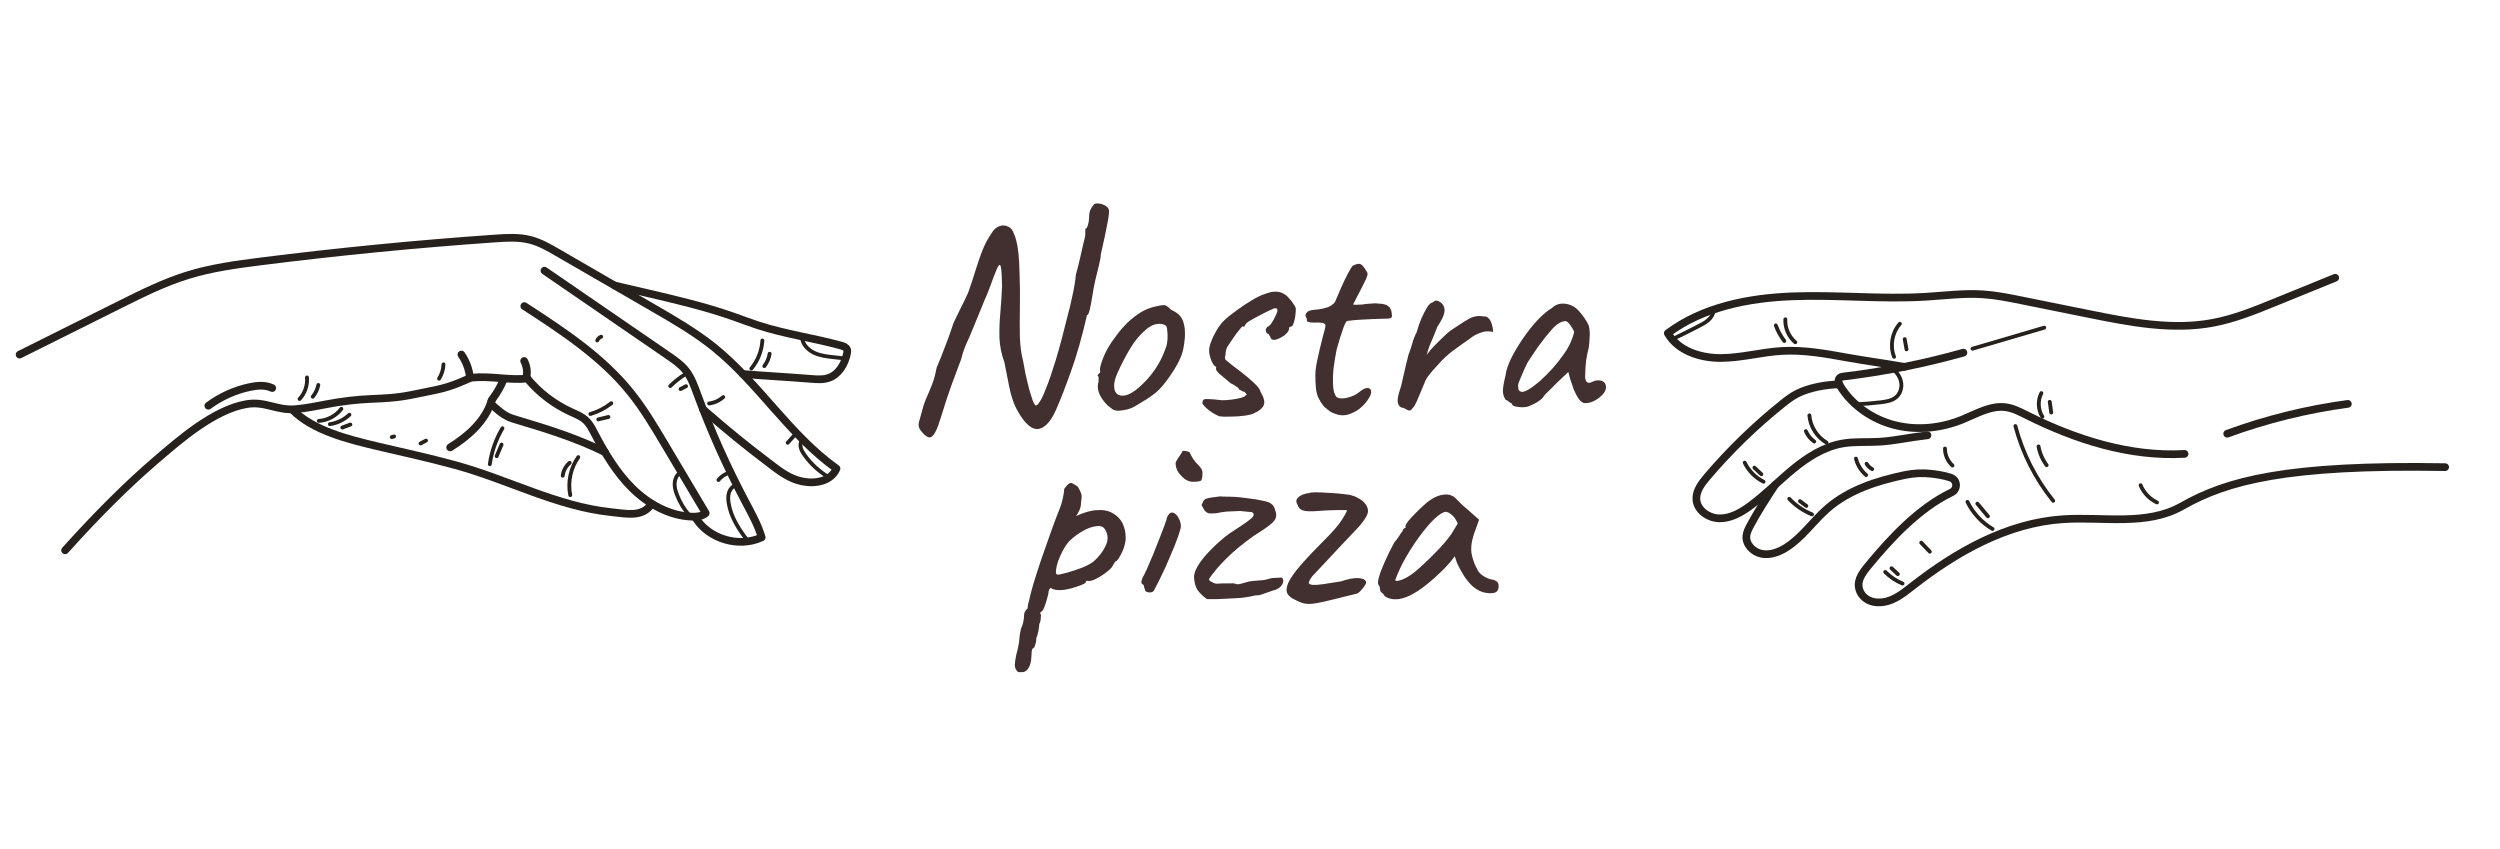 <svg width="274" height="93" viewBox="0 0 274 93" fill="none" xmlns="http://www.w3.org/2000/svg">
<path d="M2.147 38.865C5.814 37.036 9.48 35.208 13.146 33.378C15.571 32.169 18.01 30.953 20.6 30.156C23.198 29.356 25.906 28.988 28.603 28.648C37.13 27.572 45.687 26.736 54.26 26.14C55.549 26.051 56.864 25.969 58.114 26.291C59.185 26.568 60.157 27.128 61.115 27.682C64.608 29.703 68.102 31.724 71.595 33.745C73.899 35.078 76.213 36.418 78.285 38.089C83.185 42.043 86.55 47.707 91.681 51.356C91.099 52.72 89.419 53.058 87.964 52.772C86.509 52.485 85.487 51.666 84.306 50.771C81.612 48.73 79.757 47.213 77.052 44.862" stroke="#26211D" stroke-width="0.844" stroke-miterlimit="10" stroke-linecap="round" stroke-linejoin="round"/>
<path d="M59.672 29.667C64.194 32.772 68.715 35.878 73.237 38.983C73.931 39.46 74.637 39.947 75.161 40.607C75.748 41.345 76.07 42.251 76.396 43.135C77.905 47.226 79.69 51.215 81.734 55.066C82.393 56.308 83.084 57.548 83.48 58.897C80.996 60.056 77.721 59.096 76.255 56.78" stroke="#26211D" stroke-width="0.844" stroke-miterlimit="10" stroke-linecap="round" stroke-linejoin="round"/>
<path d="M57.466 33.548C61.651 36.27 65.91 39.056 69.052 42.936C70.501 44.724 71.683 46.711 72.859 48.69C74.355 51.208 75.851 53.725 77.348 56.243C76.937 56.596 76.35 56.648 75.809 56.626C73.343 56.527 71.037 55.236 69.283 53.499C67.528 51.762 66.261 49.601 65.112 47.415C64.866 46.947 64.617 46.466 64.236 46.099C63.763 45.641 63.128 45.4 62.53 45.124C60.709 44.285 59.078 43.034 57.797 41.49C55.804 41.704 53.704 41.176 51.711 41.389C51.355 41.427 49.925 42.305 47.7 42.751C44.33 43.426 44.081 43.588 40.66 43.725C39.102 43.788 37.436 43.987 35.905 44.28C34.749 44.501 33.592 44.739 32.42 44.843C30.323 45.031 29.08 43.934 27.006 44.294C23.478 44.908 19.816 48.084 17.1 50.416C14.098 52.993 10.808 56.226 7.136 60.316" stroke="#26211D" stroke-width="0.844" stroke-miterlimit="10" stroke-linecap="round" stroke-linejoin="round"/>
<path d="M32.044 44.914C34.321 47.204 38.153 48.145 41.294 48.895C44.435 49.644 46.798 50.129 49.913 50.98C55.652 52.549 61.054 55.508 66.971 56.128C68.661 56.305 70.332 56.705 71.337 55.336" stroke="#26211D" stroke-width="0.844" stroke-miterlimit="10" stroke-linecap="round" stroke-linejoin="round"/>
<path d="M55.223 41.528C54.916 42.28 54.516 42.994 54.034 43.647C53.939 43.776 53.836 43.915 53.836 44.076C53.835 44.284 54.005 44.448 54.162 44.585C54.62 44.985 55.085 45.39 55.631 45.657C55.964 45.819 56.321 45.926 56.676 46.032C60.003 47.025 63.181 48.019 66.297 49.55" stroke="#26211D" stroke-width="0.844" stroke-miterlimit="10" stroke-linecap="round" stroke-linejoin="round"/>
<path d="M53.881 43.896C53.202 46.134 51.324 47.805 49.336 49.035" stroke="#26211D" stroke-width="0.844" stroke-miterlimit="10" stroke-linecap="round" stroke-linejoin="round"/>
<path d="M67.373 31.291C68.515 31.557 69.656 31.823 70.797 32.089C74.027 32.842 77.264 33.597 80.392 34.699C81.288 35.015 82.174 35.359 83.078 35.653C86.047 36.621 89.166 37.043 92.177 37.873C92.444 37.947 92.748 38.058 92.837 38.321C92.882 38.455 92.859 38.603 92.831 38.742C92.599 39.875 91.946 41.019 90.857 41.408C90.233 41.631 89.55 41.58 88.89 41.527C86.33 41.32 83.974 41.2 81.415 40.993" stroke="#26211D" stroke-width="0.844" stroke-miterlimit="10" stroke-linecap="round" stroke-linejoin="round"/>
<path d="M74.46 51.874C74.129 52.127 73.96 52.551 73.941 52.967C73.921 53.383 74.034 53.794 74.18 54.184C74.498 55.04 74.977 55.836 75.584 56.518" stroke="#26211D" stroke-width="0.422" stroke-miterlimit="10" stroke-linecap="round" stroke-linejoin="round"/>
<path d="M80.733 53.16C80.342 53.241 80.039 53.578 79.909 53.955C79.779 54.333 79.797 54.746 79.861 55.14C80.111 56.7 81.012 58.075 81.986 59.319" stroke="#26211D" stroke-width="0.422" stroke-miterlimit="10" stroke-linecap="round" stroke-linejoin="round"/>
<path d="M87.89 48.247C87.719 48.484 87.697 48.804 87.771 49.086C87.844 49.368 88.003 49.62 88.171 49.859C88.879 50.861 89.806 51.707 90.867 52.323" stroke="#26211D" stroke-width="0.422" stroke-miterlimit="10" stroke-linecap="round" stroke-linejoin="round"/>
<path d="M51.497 41.32C51.395 40.44 51.073 39.587 50.569 38.858" stroke="#26211D" stroke-width="0.844" stroke-miterlimit="10" stroke-linecap="round" stroke-linejoin="round"/>
<path d="M22.834 44.468C24.162 43.485 25.699 42.786 27.313 42.433C28.152 42.249 29.062 42.166 29.838 42.532" stroke="#26211D" stroke-width="0.844" stroke-miterlimit="10" stroke-linecap="round" stroke-linejoin="round"/>
<path d="M57.681 41.42C57.828 40.8 57.743 40.128 57.448 39.563" stroke="#26211D" stroke-width="0.844" stroke-miterlimit="10" stroke-linecap="round" stroke-linejoin="round"/>
<path d="M87.919 37.164C88.063 37.86 88.639 38.404 89.287 38.697C89.935 38.989 90.655 39.071 91.362 39.148C91.7 39.186 92.037 39.223 92.374 39.26" stroke="#26211D" stroke-width="0.422" stroke-miterlimit="10" stroke-linecap="round" stroke-linejoin="round"/>
<path d="M32.831 43.73C33.419 43.104 33.723 42.22 33.643 41.365" stroke="#26211D" stroke-width="0.422" stroke-miterlimit="10" stroke-linecap="round" stroke-linejoin="round"/>
<path d="M34.279 43.482C34.584 43.111 34.796 42.663 34.889 42.192" stroke="#26211D" stroke-width="0.422" stroke-miterlimit="10" stroke-linecap="round" stroke-linejoin="round"/>
<path d="M48.121 41.502C48.418 41.035 48.588 40.486 48.605 39.932" stroke="#26211D" stroke-width="0.422" stroke-miterlimit="10" stroke-linecap="round" stroke-linejoin="round"/>
<path d="M64.701 45.377C65.536 45.136 66.323 44.729 67.003 44.189" stroke="#26211D" stroke-width="0.422" stroke-miterlimit="10" stroke-linecap="round" stroke-linejoin="round"/>
<path d="M65.573 45.965C65.944 45.876 66.314 45.788 66.684 45.699" stroke="#26211D" stroke-width="0.422" stroke-miterlimit="10" stroke-linecap="round" stroke-linejoin="round"/>
<path d="M82.345 40.393C83.061 39.532 83.491 38.439 83.556 37.321" stroke="#26211D" stroke-width="0.422" stroke-miterlimit="10" stroke-linecap="round" stroke-linejoin="round"/>
<path d="M83.768 40.127C84.073 39.733 84.276 39.262 84.351 38.77" stroke="#26211D" stroke-width="0.422" stroke-miterlimit="10" stroke-linecap="round" stroke-linejoin="round"/>
<path d="M77.715 44.222C78.287 44.153 78.835 43.904 79.264 43.518" stroke="#26211D" stroke-width="0.422" stroke-miterlimit="10" stroke-linecap="round" stroke-linejoin="round"/>
<path d="M73.458 42.312C73.967 41.81 74.534 41.368 75.144 40.996" stroke="#26211D" stroke-width="0.422" stroke-miterlimit="10" stroke-linecap="round" stroke-linejoin="round"/>
<path d="M74.588 42.643C74.789 42.537 74.99 42.431 75.192 42.324" stroke="#26211D" stroke-width="0.422" stroke-miterlimit="10" stroke-linecap="round" stroke-linejoin="round"/>
<path d="M65.454 37.312C65.538 37.125 65.699 36.973 65.892 36.903" stroke="#26211D" stroke-width="0.422" stroke-miterlimit="10" stroke-linecap="round" stroke-linejoin="round"/>
<path d="M78.741 52.609C79.096 52.172 79.606 51.864 80.158 51.755" stroke="#26211D" stroke-width="0.422" stroke-miterlimit="10" stroke-linecap="round" stroke-linejoin="round"/>
<path d="M86.333 48.528C86.56 48.274 86.788 48.02 87.016 47.766" stroke="#26211D" stroke-width="0.422" stroke-miterlimit="10" stroke-linecap="round" stroke-linejoin="round"/>
<path d="M63.381 50.1C62.535 51.292 62.209 52.838 62.5 54.269" stroke="#26211D" stroke-width="0.422" stroke-miterlimit="10" stroke-linecap="round" stroke-linejoin="round"/>
<path d="M62.44 50.721C62.018 51.074 61.738 51.593 61.674 52.139" stroke="#26211D" stroke-width="0.422" stroke-miterlimit="10" stroke-linecap="round" stroke-linejoin="round"/>
<path d="M55.067 46.937C54.353 48.143 53.88 49.49 53.684 50.877" stroke="#26211D" stroke-width="0.422" stroke-miterlimit="10" stroke-linecap="round" stroke-linejoin="round"/>
<path d="M54.972 48.723C54.792 49.148 54.613 49.572 54.434 49.996" stroke="#26211D" stroke-width="0.422" stroke-miterlimit="10" stroke-linecap="round" stroke-linejoin="round"/>
<path d="M34.935 46.132C35.899 46.076 36.829 45.578 37.411 44.806" stroke="#26211D" stroke-width="0.422" stroke-miterlimit="10" stroke-linecap="round" stroke-linejoin="round"/>
<path d="M36.154 46.49C36.953 46.374 37.713 46.006 38.3 45.452" stroke="#26211D" stroke-width="0.422" stroke-miterlimit="10" stroke-linecap="round" stroke-linejoin="round"/>
<path d="M37.521 46.859C37.815 46.749 38.108 46.638 38.402 46.528" stroke="#26211D" stroke-width="0.422" stroke-miterlimit="10" stroke-linecap="round" stroke-linejoin="round"/>
<path d="M42.937 47.909C43.023 47.884 43.109 47.858 43.195 47.833" stroke="#26211D" stroke-width="0.422" stroke-miterlimit="10" stroke-linecap="round" stroke-linejoin="round"/>
<path d="M46.086 48.607C46.287 48.501 46.489 48.395 46.691 48.289" stroke="#26211D" stroke-width="0.422" stroke-miterlimit="10" stroke-linecap="round" stroke-linejoin="round"/>
<path d="M101.155 47.484C100.941 47.249 100.803 47.047 100.739 46.876C100.675 46.727 100.664 46.535 100.707 46.3C100.771 46.087 100.856 45.777 100.963 45.372C101.133 44.689 101.315 44.124 101.507 43.676C101.72 43.207 101.923 42.727 102.115 42.236C102.328 41.724 102.509 41.073 102.659 40.284C103 39.495 103.299 38.748 103.555 38.044C103.832 37.34 104.045 36.764 104.195 36.316C104.344 35.868 104.419 35.644 104.419 35.644C104.44 35.559 104.536 35.335 104.707 34.972C104.877 34.609 105.091 34.172 105.347 33.66C105.624 33.127 105.88 32.593 106.115 32.06C106.477 31.036 106.765 30.161 106.979 29.436C107.213 28.689 107.448 28.017 107.683 27.42C107.917 26.823 108.227 26.236 108.611 25.66C108.867 25.212 109.165 24.924 109.507 24.796C109.848 24.668 110.168 24.679 110.467 24.828C110.787 24.956 111.011 25.233 111.139 25.66C111.245 25.873 111.331 26.129 111.395 26.428C111.48 26.727 111.555 27.164 111.619 27.74C111.683 28.295 111.725 29.084 111.747 30.108C111.789 31.324 111.8 32.529 111.779 33.724C111.757 34.897 111.757 35.985 111.779 36.988C111.821 37.991 111.939 38.844 112.131 39.548C112.195 39.932 112.28 40.401 112.387 40.956C112.515 41.489 112.643 42.023 112.771 42.556C112.92 43.089 113.059 43.537 113.187 43.9C113.336 44.263 113.453 44.444 113.539 44.444C113.645 44.444 113.784 44.305 113.955 44.028C114.147 43.751 114.381 43.249 114.659 42.524C114.957 41.799 115.309 40.775 115.715 39.452C116.12 38.108 116.579 36.391 117.091 34.3C117.197 33.937 117.336 33.351 117.507 32.54C117.699 31.729 117.837 30.908 117.923 30.076C118.072 29.543 118.221 28.956 118.371 28.316C118.52 27.676 118.648 27.111 118.755 26.62C118.883 26.129 118.947 25.852 118.947 25.788C118.947 25.639 118.947 25.511 118.947 25.404C118.968 25.297 118.968 25.191 118.947 25.084C119.053 25.084 119.149 24.945 119.235 24.668C119.32 24.369 119.363 24.113 119.363 23.9C119.363 23.537 119.405 23.249 119.491 23.036C119.597 22.801 119.704 22.631 119.811 22.524C119.875 22.353 120.035 22.279 120.291 22.3C120.547 22.3 120.803 22.364 121.059 22.492C121.315 22.62 121.475 22.791 121.539 23.004C121.581 23.239 121.517 23.772 121.347 24.604C121.197 25.415 120.963 26.513 120.643 27.9C120.643 28.135 120.579 28.519 120.451 29.052C120.323 29.585 120.184 30.151 120.035 30.748C119.907 31.345 119.811 31.857 119.747 32.284C119.661 32.839 119.565 33.361 119.459 33.852C119.352 34.321 119.245 34.545 119.139 34.524C118.584 36.935 117.997 38.993 117.379 40.7C116.781 42.385 116.248 43.761 115.779 44.828C115.267 46.001 114.701 46.705 114.083 46.94C113.485 47.196 112.845 46.887 112.163 46.012C111.757 45.457 111.437 44.913 111.203 44.38C110.968 43.825 110.776 43.185 110.627 42.46C110.477 41.713 110.296 40.796 110.083 39.708C109.763 38.833 109.581 37.948 109.539 37.052C109.517 36.156 109.549 35.239 109.635 34.3C109.72 33.34 109.784 32.348 109.827 31.324C109.805 30.3 109.763 29.617 109.699 29.276C109.635 28.935 109.507 28.956 109.315 29.34C109.144 29.703 108.856 30.449 108.451 31.58C108.301 31.985 108.099 32.476 107.843 33.052C107.608 33.628 107.373 34.204 107.139 34.78C106.904 35.335 106.701 35.825 106.531 36.252C106.36 36.657 106.253 36.913 106.211 37.02C106.083 37.276 105.933 37.617 105.763 38.044C105.592 38.449 105.453 38.887 105.347 39.356C104.579 41.361 104.003 42.961 103.619 44.156C103.256 45.351 102.989 46.183 102.819 46.652C102.605 47.249 102.381 47.644 102.147 47.836C101.912 48.049 101.581 47.932 101.155 47.484ZM122.615 45.02C122.338 45.02 122.114 44.967 121.943 44.86C121.794 44.753 121.602 44.604 121.367 44.412C120.962 43.985 120.674 43.58 120.503 43.196C120.332 42.791 120.279 42.407 120.343 42.044C120.407 41.873 120.428 41.713 120.407 41.564C120.407 41.393 120.407 41.308 120.407 41.308C120.3 41.201 120.268 41.137 120.311 41.116C120.354 41.073 120.396 41.009 120.439 40.924C120.567 40.924 120.61 40.807 120.567 40.572C120.524 40.401 120.61 40.028 120.823 39.452C121.036 38.876 121.303 38.332 121.623 37.82C121.751 37.607 121.943 37.329 122.199 36.988C122.455 36.625 122.732 36.273 123.031 35.932C123.351 35.569 123.639 35.281 123.895 35.068C124.428 34.62 124.898 34.289 125.303 34.076C125.708 33.863 126.146 33.703 126.615 33.596C127.084 33.489 127.404 33.436 127.575 33.436C127.767 33.436 128.023 33.607 128.343 33.948C128.834 34.161 129.186 34.417 129.399 34.716C129.634 35.015 129.783 35.452 129.847 36.028C129.911 36.668 129.858 37.404 129.687 38.236C129.538 39.047 129.036 40.06 128.183 41.276C127.65 42.044 127.159 42.62 126.711 43.004C126.263 43.367 125.73 43.729 125.111 44.092C124.663 44.391 124.258 44.615 123.895 44.764C123.532 44.892 123.106 44.977 122.615 45.02ZM125.687 41.628C126.199 41.052 126.604 40.508 126.903 39.996C127.223 39.484 127.522 38.833 127.799 38.044C127.884 37.809 127.938 37.521 127.959 37.18C127.98 36.817 127.97 36.487 127.927 36.188C127.906 35.868 127.831 35.687 127.703 35.644C127.447 35.495 127.138 35.452 126.775 35.516C126.412 35.559 126.018 35.761 125.591 36.124C124.93 36.679 124.354 37.372 123.863 38.204C123.372 39.015 122.892 39.943 122.423 40.988C122.103 41.756 122.028 42.375 122.199 42.844C122.391 43.292 122.786 43.452 123.383 43.324C124.002 43.175 124.77 42.609 125.687 41.628ZM133.64 45.628C133.235 45.457 132.851 45.233 132.488 44.956C132.125 44.657 131.891 44.412 131.784 44.22C131.784 44.028 131.816 43.9 131.88 43.836C131.944 43.751 132.125 43.719 132.424 43.74C132.744 43.74 133.256 43.783 133.96 43.868C134.216 43.868 134.536 43.847 134.92 43.804C135.304 43.761 135.656 43.697 135.976 43.612C136.317 43.527 136.509 43.42 136.552 43.292C136.659 43.292 136.68 43.26 136.616 43.196C136.552 43.111 136.477 43.025 136.392 42.94C136.307 42.94 136.211 42.908 136.104 42.844C135.997 42.759 135.901 42.716 135.816 42.716C135.816 42.609 135.709 42.492 135.496 42.364C135.304 42.215 135.101 42.097 134.888 42.012C134.419 41.628 134.013 41.287 133.672 40.988C133.331 40.668 133.203 40.455 133.288 40.348C133.288 40.263 133.288 40.22 133.288 40.22C133.288 40.199 133.288 40.188 133.288 40.188C133.139 40.188 132.968 39.975 132.776 39.548C132.605 39.121 132.52 38.737 132.52 38.396C132.52 38.14 132.595 37.82 132.744 37.436C132.893 37.031 133.096 36.615 133.352 36.188C133.608 35.761 133.875 35.409 134.152 35.132C134.536 34.769 135.016 34.385 135.592 33.98C136.168 33.553 136.733 33.18 137.288 32.86C137.864 32.519 138.344 32.295 138.728 32.188C139.112 32.039 139.464 31.964 139.784 31.964C140.125 31.964 140.424 32.039 140.68 32.188C140.893 32.295 141.085 32.455 141.256 32.668C141.448 32.86 141.608 33.063 141.736 33.276C141.885 33.468 141.981 33.639 142.024 33.788C142.024 34.044 142.003 34.332 141.96 34.652C141.917 34.951 141.853 35.217 141.768 35.452C141.704 35.687 141.597 35.804 141.448 35.804C141.448 35.804 141.416 35.815 141.352 35.836C141.309 35.836 141.288 35.889 141.288 35.996C141.288 36.209 141.128 36.455 140.808 36.732C140.403 37.009 140.051 37.18 139.752 37.244C139.453 37.287 139.272 37.169 139.208 36.892C139.144 36.807 139.101 36.732 139.08 36.668C139.059 36.604 139.005 36.572 138.92 36.572C138.92 36.572 138.888 36.54 138.824 36.476C138.76 36.412 138.728 36.305 138.728 36.156C138.728 36.071 138.76 35.996 138.824 35.932C138.888 35.847 138.92 35.804 138.92 35.804C139.027 35.804 139.165 35.687 139.336 35.452C139.507 35.196 139.656 34.929 139.784 34.652C139.933 34.353 140.008 34.151 140.008 34.044C140.008 33.916 139.987 33.841 139.944 33.82C139.923 33.799 139.827 33.788 139.656 33.788C139.357 33.916 138.995 34.087 138.568 34.3C138.141 34.513 137.736 34.727 137.352 34.94C136.989 35.132 136.723 35.313 136.552 35.484C136.467 35.633 136.413 35.729 136.392 35.772C136.371 35.793 136.317 35.804 136.232 35.804C136.232 35.719 136.157 35.761 136.008 35.932C135.88 36.081 135.709 36.295 135.496 36.572C135.304 36.849 135.112 37.127 134.92 37.404C134.749 37.66 134.621 37.852 134.536 37.98C134.493 38.023 134.44 38.151 134.376 38.364C134.333 38.556 134.312 38.737 134.312 38.908C134.227 39.164 134.237 39.345 134.344 39.452C134.451 39.537 134.685 39.729 135.048 40.028C135.795 40.583 136.381 41.041 136.808 41.404C137.235 41.767 137.555 42.065 137.768 42.3C137.981 42.535 138.109 42.748 138.152 42.94C138.536 43.58 138.653 44.071 138.504 44.412C138.355 44.753 137.992 45.052 137.416 45.308C137.203 45.415 136.851 45.5 136.36 45.564C135.869 45.628 135.368 45.66 134.856 45.66C134.344 45.681 133.939 45.671 133.64 45.628ZM146.594 45.436C146.296 45.351 146.05 45.255 145.858 45.148C145.666 45.02 145.41 44.817 145.09 44.54C144.834 44.199 144.632 43.879 144.482 43.58C144.354 43.281 144.269 42.94 144.226 42.556C144.184 42.151 144.162 41.639 144.162 41.02C144.162 40.764 144.205 40.38 144.29 39.868C144.397 39.356 144.514 38.823 144.642 38.268C144.792 37.692 144.92 37.18 145.026 36.732C145.154 36.284 145.229 35.996 145.25 35.868C145.314 35.591 145.208 35.431 144.93 35.388C144.653 35.345 144.344 35.335 144.002 35.356C143.682 35.356 143.469 35.324 143.362 35.26C143.277 35.239 143.234 35.207 143.234 35.164C143.234 35.1 143.234 35.068 143.234 35.068C143.234 34.983 143.224 34.929 143.202 34.908C143.202 34.865 143.17 34.791 143.106 34.684C143.064 34.599 143.085 34.481 143.17 34.332C143.277 34.161 143.448 34.055 143.682 34.012C143.874 33.969 144.13 33.937 144.45 33.916C144.792 33.873 145.133 33.799 145.474 33.692C145.816 33.564 146.093 33.372 146.306 33.116C146.498 32.647 146.722 32.124 146.978 31.548C147.234 30.972 147.48 30.46 147.714 30.012C147.97 29.543 148.141 29.255 148.226 29.148C148.589 28.956 148.856 28.881 149.026 28.924C149.197 28.945 149.389 29.127 149.602 29.468C149.709 29.617 149.784 29.735 149.826 29.82C149.89 29.905 149.901 30.033 149.858 30.204C149.816 30.375 149.698 30.641 149.506 31.004C149.336 31.367 149.069 31.889 148.706 32.572C148.6 32.785 148.504 32.977 148.418 33.148C148.333 33.297 148.29 33.372 148.29 33.372C148.376 33.393 148.504 33.404 148.674 33.404C148.845 33.404 149.058 33.393 149.314 33.372C149.549 33.329 149.848 33.297 150.21 33.276C150.573 33.233 150.861 33.233 151.074 33.276C151.565 33.276 151.928 33.372 152.162 33.564C152.397 33.735 152.525 34.033 152.546 34.46C152.589 34.695 152.536 34.833 152.386 34.876C152.258 34.919 151.906 34.94 151.33 34.94C151.138 34.94 150.84 34.951 150.434 34.972C150.029 34.993 149.602 35.015 149.154 35.036C148.728 35.057 148.354 35.089 148.034 35.132C147.736 35.153 147.586 35.185 147.586 35.228C147.522 35.271 147.416 35.473 147.266 35.836C147.138 36.199 147 36.615 146.85 37.084C146.722 37.532 146.605 37.937 146.498 38.3C146.349 39.025 146.232 39.751 146.146 40.476C146.082 41.201 146.072 41.831 146.114 42.364C146.157 42.897 146.274 43.271 146.466 43.484C146.658 43.676 147.032 43.719 147.586 43.612C148.141 43.484 148.589 43.281 148.93 43.004C149.314 42.684 149.624 42.524 149.858 42.524C150.114 42.524 150.253 42.641 150.274 42.876C150.317 43.089 150.2 43.399 149.922 43.804C149.666 44.188 149.346 44.529 148.962 44.828C148.578 45.105 148.173 45.308 147.746 45.436C147.341 45.543 146.957 45.543 146.594 45.436ZM154.788 44.764C154.681 44.977 154.521 45.041 154.308 44.956C154.116 44.871 153.956 44.785 153.828 44.7C153.679 44.7 153.551 44.657 153.444 44.572C153.337 44.487 153.263 44.359 153.22 44.188C153.177 44.06 153.167 43.911 153.188 43.74C153.209 43.548 153.252 43.335 153.316 43.1C153.401 42.844 153.487 42.567 153.572 42.268C153.743 41.564 153.86 41.052 153.924 40.732C153.988 40.412 154.052 40.135 154.116 39.9C154.18 39.665 154.265 39.324 154.372 38.876C154.543 38.449 154.681 38.033 154.788 37.628C154.895 37.223 155.055 36.817 155.268 36.412C155.417 35.857 155.599 35.335 155.812 34.844C156.047 34.332 156.271 33.905 156.484 33.564C156.527 33.5 156.601 33.415 156.708 33.308C156.836 33.201 156.943 33.148 157.028 33.148C157.199 32.977 157.348 32.913 157.476 32.956C157.625 32.977 157.807 33.073 158.02 33.244C158.276 33.521 158.372 33.841 158.308 34.204C158.265 34.567 158.009 35.1 157.54 35.804C157.284 36.465 157.049 37.041 156.836 37.532C156.623 38.001 156.473 38.449 156.388 38.876C156.623 38.535 156.879 38.225 157.156 37.948C157.455 37.649 157.7 37.404 157.892 37.212C158.361 36.743 158.745 36.401 159.044 36.188C159.364 35.975 159.737 35.729 160.164 35.452C160.42 35.281 160.665 35.132 160.9 35.004C161.135 34.855 161.391 34.748 161.668 34.684C161.967 34.62 162.287 34.62 162.628 34.684C162.841 34.663 163.012 34.727 163.14 34.876C163.289 35.025 163.407 35.228 163.492 35.484C163.577 35.74 163.631 36.039 163.652 36.38C163.161 36.273 162.724 36.295 162.34 36.444C161.956 36.572 161.625 36.732 161.348 36.924C161.092 37.116 160.889 37.265 160.74 37.372C160.42 37.585 160.015 37.873 159.524 38.236C159.033 38.577 158.543 38.993 158.052 39.484C157.668 39.911 157.337 40.273 157.06 40.572C156.804 40.871 156.591 41.137 156.42 41.372C156.271 41.607 156.153 41.852 156.068 42.108C155.855 42.599 155.631 43.132 155.396 43.708C155.161 44.284 154.959 44.636 154.788 44.764ZM167.439 44.572C167.269 44.615 167.045 44.636 166.767 44.636C166.49 44.615 166.245 44.583 166.031 44.54C165.839 44.476 165.743 44.412 165.743 44.348C165.743 44.241 165.69 44.188 165.583 44.188C165.583 44.188 165.53 44.145 165.423 44.06C165.338 43.975 165.199 43.889 165.007 43.804C164.815 43.505 164.719 43.185 164.719 42.844C164.719 42.481 164.815 41.916 165.007 41.148C165.071 40.615 165.274 39.996 165.615 39.292C165.978 38.567 166.415 37.831 166.927 37.084C167.439 36.337 167.973 35.665 168.527 35.068C169.103 34.471 169.626 34.033 170.095 33.756C170.394 33.457 170.757 33.297 171.183 33.276C171.61 33.255 172.015 33.351 172.399 33.564C172.613 33.671 172.826 33.841 173.039 34.076C173.253 34.311 173.455 34.567 173.647 34.844C173.839 35.121 173.999 35.399 174.127 35.676C174.191 35.911 174.223 36.124 174.223 36.316C174.245 36.487 174.245 36.7 174.223 36.956C174.223 37.212 174.191 37.596 174.127 38.108C174.021 38.492 173.925 38.961 173.839 39.516C173.775 40.071 173.743 40.551 173.743 40.956C173.701 41.361 173.743 41.649 173.871 41.82C174.021 41.991 174.234 42.001 174.511 41.852C174.767 41.724 175.013 41.671 175.247 41.692C175.482 41.692 175.663 41.756 175.791 41.884C175.941 42.012 176.015 42.204 176.015 42.46C176.015 42.716 175.887 42.983 175.631 43.26C175.397 43.516 175.098 43.74 174.735 43.932C174.394 44.103 174.063 44.188 173.743 44.188C173.509 44.188 173.285 44.049 173.071 43.772C172.858 43.473 172.666 43.121 172.495 42.716C172.346 42.289 172.207 41.884 172.079 41.5L171.887 40.764L170.511 42.076C170.234 42.375 169.957 42.652 169.679 42.908C169.423 43.143 169.263 43.313 169.199 43.42C169.093 43.612 168.89 43.804 168.591 43.996C168.314 44.188 167.93 44.38 167.439 44.572ZM167.535 42.684C167.898 42.471 168.314 42.161 168.783 41.756C169.253 41.329 169.711 40.871 170.159 40.38C170.607 39.868 170.981 39.399 171.279 38.972C171.642 38.481 171.919 38.023 172.111 37.596C172.303 37.169 172.442 36.764 172.527 36.38C172.442 36.145 172.303 35.9 172.111 35.644C171.919 35.367 171.749 35.217 171.599 35.196C171.13 35.196 170.629 35.495 170.095 36.092C169.583 36.668 169.082 37.297 168.591 37.98C168.506 38.087 168.389 38.257 168.239 38.492C168.09 38.727 167.941 38.951 167.791 39.164C167.663 39.356 167.578 39.484 167.535 39.548C167.471 39.633 167.343 39.879 167.151 40.284C166.981 40.668 166.81 41.063 166.639 41.468C166.469 41.852 166.383 42.108 166.383 42.236C166.383 42.364 166.394 42.503 166.415 42.652C166.458 42.801 166.565 42.897 166.735 42.94C166.906 42.983 167.173 42.897 167.535 42.684ZM112.049 73.668C111.964 73.668 111.857 73.668 111.729 73.668C111.601 73.689 111.484 73.604 111.377 73.412C111.292 73.305 111.239 73.145 111.217 72.932C111.217 72.719 111.271 72.335 111.377 71.78C111.484 71.417 111.569 71.055 111.633 70.692C111.697 70.351 111.729 70.095 111.729 69.924C111.729 69.839 111.751 69.668 111.793 69.412C111.857 69.177 111.889 69.007 111.889 68.9C111.996 68.729 112.081 68.495 112.145 68.196C112.209 67.897 112.241 67.631 112.241 67.396C112.241 67.14 112.369 66.905 112.625 66.692C112.625 66.521 112.657 66.308 112.721 66.052C112.807 65.796 112.849 65.625 112.849 65.54C112.913 65.241 113.052 64.719 113.265 63.972C113.5 63.204 113.777 62.34 114.097 61.38C114.439 60.42 114.769 59.481 115.089 58.564C115.409 57.647 115.697 56.868 115.953 56.228C116.209 55.631 116.38 55.119 116.465 54.692C116.572 54.244 116.625 53.913 116.625 53.7C116.625 53.615 116.647 53.551 116.689 53.508C116.732 53.444 116.828 53.327 116.977 53.156C117.191 52.943 117.372 52.879 117.521 52.964C117.692 53.049 117.895 53.177 118.129 53.348C118.3 53.625 118.417 53.86 118.481 54.052C118.567 54.244 118.567 54.575 118.481 55.044C118.481 55.364 118.428 55.641 118.321 55.876C118.215 56.111 118.119 56.292 118.033 56.42C117.948 56.527 117.927 56.569 117.969 56.548C118.844 56.143 119.612 55.929 120.273 55.908C120.956 55.865 121.521 55.983 121.969 56.26C122.439 56.516 122.791 56.879 123.025 57.348C123.26 57.817 123.377 58.361 123.377 58.98C123.377 59.236 123.324 59.545 123.217 59.908C123.111 60.249 122.972 60.569 122.801 60.868C122.652 61.145 122.513 61.348 122.385 61.476C122.3 61.476 122.215 61.551 122.129 61.7C122.044 61.828 121.959 61.977 121.873 62.148C121.703 62.361 121.425 62.607 121.041 62.884C120.679 63.14 120.316 63.353 119.953 63.524C119.591 63.673 119.324 63.716 119.153 63.652C119.153 63.652 119.121 63.663 119.057 63.684C119.015 63.684 118.993 63.737 118.993 63.844C118.993 63.887 118.823 63.983 118.481 64.132C118.14 64.26 117.745 64.388 117.297 64.516C116.849 64.623 116.455 64.676 116.113 64.676C115.665 64.676 115.345 64.591 115.153 64.42C115.111 64.463 115.057 64.527 114.993 64.612C114.951 64.697 114.929 64.772 114.929 64.836C114.929 64.964 114.876 65.209 114.769 65.572C114.684 65.913 114.577 66.244 114.449 66.564C114.321 66.884 114.204 67.044 114.097 67.044C114.097 67.044 114.076 67.076 114.033 67.14C113.991 67.204 114.012 67.289 114.097 67.396C114.097 67.396 114.087 67.513 114.065 67.748C114.065 68.004 114.012 68.217 113.905 68.388C113.905 68.559 113.873 68.815 113.809 69.156C113.745 69.497 113.671 69.753 113.585 69.924C113.585 70.18 113.543 70.425 113.457 70.66C113.393 70.916 113.319 71.044 113.233 71.044C113.148 71.065 113.095 71.193 113.073 71.428C113.052 71.684 113.041 71.865 113.041 71.972C113.02 72.505 112.913 72.921 112.721 73.22C112.529 73.519 112.305 73.668 112.049 73.668ZM115.921 62.98C116.092 62.98 116.444 62.905 116.977 62.756C117.511 62.607 118.055 62.425 118.609 62.212C119.185 61.977 119.612 61.743 119.889 61.508C120.444 61.017 120.871 60.463 121.169 59.844C121.489 59.204 121.468 58.596 121.105 58.02C120.935 57.721 120.625 57.604 120.177 57.668C119.729 57.711 119.239 57.881 118.705 58.18C118.172 58.479 117.671 58.852 117.201 59.3C116.945 59.577 116.711 59.919 116.497 60.324C116.284 60.729 116.103 61.135 115.953 61.54C115.825 61.945 115.751 62.287 115.729 62.564C115.708 62.841 115.772 62.98 115.921 62.98ZM125.999 64.932C125.914 64.932 125.807 64.911 125.679 64.868C125.573 64.804 125.519 64.772 125.519 64.772C125.519 64.687 125.487 64.58 125.423 64.452C125.381 64.324 125.359 64.217 125.359 64.132C125.21 64.047 125.125 63.961 125.103 63.876C125.082 63.769 125.114 63.599 125.199 63.364C125.327 63.151 125.498 62.809 125.711 62.34C125.925 61.849 126.149 61.327 126.383 60.772C126.618 60.196 126.842 59.631 127.055 59.076C127.269 58.521 127.45 58.052 127.599 57.668C127.749 57.263 127.834 57.017 127.855 56.932C127.855 56.847 127.887 56.74 127.951 56.612C128.015 56.484 128.09 56.377 128.175 56.292C128.346 56.143 128.527 56.132 128.719 56.26C128.911 56.367 129.071 56.559 129.199 56.836C129.349 57.092 129.423 57.38 129.423 57.7C129.423 57.849 129.317 58.233 129.103 58.852C128.89 59.449 128.602 60.164 128.239 60.996C127.898 61.828 127.514 62.671 127.087 63.524C126.767 64.143 126.565 64.537 126.479 64.708C126.394 64.857 126.234 64.932 125.999 64.932ZM130.703 52.804C130.447 52.804 130.17 52.708 129.871 52.516C129.594 52.303 129.349 52.047 129.135 51.748C128.943 51.428 128.847 51.108 128.847 50.788C128.847 50.681 128.911 50.532 129.039 50.34C129.167 50.148 129.295 49.956 129.423 49.764C129.551 49.572 129.615 49.455 129.615 49.412C129.786 49.412 129.914 49.423 129.999 49.444C130.106 49.444 130.234 49.487 130.383 49.572C130.618 50.105 130.906 50.543 131.247 50.884C131.61 51.225 131.791 51.513 131.791 51.748C131.791 52.217 131.749 52.516 131.663 52.644C131.578 52.751 131.258 52.804 130.703 52.804ZM132.288 65.668C131.904 65.391 131.584 65.092 131.328 64.772C131.072 64.431 130.923 63.983 130.88 63.428C130.816 63.065 130.944 62.607 131.264 62.052C131.605 61.476 132.085 60.879 132.704 60.26C133.323 59.62 134.005 59.023 134.752 58.468C135.648 57.892 136.288 57.465 136.672 57.188C137.056 56.911 137.28 56.708 137.344 56.58C137.429 56.452 137.429 56.335 137.344 56.228C137.28 56.143 137.12 56.1 136.864 56.1C136.629 56.079 136.309 56.047 135.904 56.004C135.648 56.025 135.413 56.036 135.2 56.036C134.987 56.036 134.731 56.047 134.432 56.068C134.155 56.089 133.76 56.153 133.248 56.26C132.864 56.281 132.597 56.281 132.448 56.26C132.32 56.217 132.181 56.121 132.032 55.972C131.925 55.78 131.829 55.609 131.744 55.46C131.68 55.311 131.701 55.204 131.808 55.14C131.851 54.905 131.979 54.745 132.192 54.66C132.427 54.575 132.939 54.489 133.728 54.404C133.899 54.425 134.229 54.436 134.72 54.436C135.232 54.436 135.797 54.479 136.416 54.564C137.312 54.671 137.984 54.777 138.432 54.884C138.88 54.969 139.189 55.087 139.36 55.236C139.552 55.385 139.68 55.599 139.744 55.876C139.872 56.196 139.904 56.473 139.84 56.708C139.797 56.943 139.584 57.209 139.2 57.508C138.837 57.807 138.229 58.223 137.376 58.756C136.8 59.161 136.256 59.577 135.744 60.004C135.253 60.409 134.816 60.804 134.432 61.188C134.048 61.572 133.707 61.935 133.408 62.276C132.939 62.852 132.651 63.225 132.544 63.396C132.459 63.567 132.576 63.705 132.896 63.812C132.981 63.897 133.131 63.951 133.344 63.972C133.557 63.972 133.771 63.961 133.984 63.94C134.155 63.94 134.411 63.94 134.752 63.94C135.093 63.919 135.296 63.929 135.36 63.972C135.531 64.057 135.755 64.057 136.032 63.972C136.331 63.887 136.64 63.801 136.96 63.716C137.088 63.695 137.291 63.673 137.568 63.652C137.845 63.631 138.123 63.609 138.4 63.588C138.677 63.545 138.88 63.503 139.008 63.46C139.243 63.375 139.52 63.332 139.84 63.332C140.181 63.311 140.395 63.3 140.48 63.3C140.608 63.407 140.661 63.556 140.64 63.748C140.619 63.94 140.512 64.132 140.32 64.324C140.128 64.516 139.84 64.655 139.456 64.74C138.837 64.953 138.411 65.103 138.176 65.188C137.963 65.252 137.771 65.273 137.6 65.252C137.195 65.359 136.736 65.444 136.224 65.508C135.712 65.551 135.2 65.583 134.688 65.604C134.176 65.625 133.707 65.647 133.28 65.668C132.853 65.668 132.523 65.668 132.288 65.668ZM141.998 65.764C141.55 65.572 141.251 65.337 141.102 65.06C140.952 64.761 140.984 64.367 141.198 63.876C141.432 63.364 141.891 62.713 142.574 61.924C143.278 61.113 144.248 60.089 145.486 58.852C146.147 58.191 146.67 57.572 147.054 56.996C147.438 56.399 147.63 56.036 147.63 55.908C146.627 55.887 145.571 55.919 144.462 56.004C143.672 56.068 143.118 56.047 142.798 55.94C142.478 55.833 142.286 55.631 142.222 55.332C142.051 55.076 142.03 54.852 142.158 54.66C142.307 54.468 142.51 54.319 142.766 54.212C143.043 54.105 143.278 54.052 143.47 54.052C143.555 53.988 143.8 53.956 144.206 53.956C144.632 53.956 145.123 53.977 145.678 54.02C146.232 54.041 146.744 54.084 147.214 54.148C147.683 54.191 148.003 54.244 148.174 54.308C148.43 54.372 148.696 54.489 148.974 54.66C149.251 54.809 149.475 55.001 149.646 55.236C149.838 55.471 149.934 55.737 149.934 56.036C149.934 56.271 149.784 56.601 149.486 57.028C149.187 57.433 148.92 57.753 148.686 57.988C148.131 58.585 147.544 59.204 146.926 59.844C146.328 60.484 145.742 61.113 145.166 61.732C144.824 62.095 144.462 62.479 144.078 62.884C143.694 63.268 143.48 63.609 143.438 63.908C143.502 64.015 143.64 64.079 143.854 64.1C144.088 64.121 144.451 64.1 144.942 64.036C145.432 63.951 146.115 63.844 146.99 63.716C147.8 63.439 148.451 63.321 148.942 63.364C149.432 63.407 149.699 63.567 149.742 63.844C149.72 63.951 149.635 64.111 149.486 64.324C149.336 64.516 149.187 64.687 149.038 64.836C148.888 64.985 148.782 65.06 148.718 65.06C148.718 65.06 148.59 65.092 148.334 65.156C148.078 65.22 147.768 65.295 147.406 65.38C147.064 65.465 146.723 65.551 146.382 65.636C145.464 65.871 144.75 66.031 144.238 66.116C143.726 66.201 143.31 66.212 142.99 66.148C142.691 66.084 142.36 65.956 141.998 65.764ZM151.771 65.348C151.686 65.177 151.579 65.049 151.451 64.964C151.323 64.857 151.259 64.761 151.259 64.676C151.259 64.591 151.249 64.505 151.227 64.42C151.227 64.313 151.185 64.217 151.099 64.132C150.993 64.004 151.003 63.716 151.131 63.268C151.259 62.799 151.473 62.233 151.771 61.572C152.07 60.889 152.422 60.175 152.827 59.428C152.998 59.257 153.169 59.033 153.339 58.756C153.51 58.479 153.638 58.297 153.723 58.212C153.723 58.127 153.755 58.052 153.819 57.988C153.883 57.903 153.958 57.86 154.043 57.86V57.668C154.043 57.561 154.139 57.38 154.331 57.124C154.545 56.868 154.801 56.591 155.099 56.292C155.398 55.972 155.707 55.673 156.027 55.396C156.347 55.097 156.614 54.884 156.827 54.756C157.275 54.457 157.734 54.276 158.203 54.212C158.694 54.148 159.11 54.255 159.451 54.532C159.515 54.596 159.622 54.703 159.771 54.852C159.921 55.001 160.091 55.172 160.283 55.364C160.497 55.535 160.71 55.716 160.923 55.908L162.107 56.964L161.531 58.564C161.254 59.417 161.179 60.164 161.307 60.804C161.457 61.444 161.67 61.999 161.947 62.468C162.054 62.703 162.267 62.927 162.587 63.14C162.929 63.353 163.249 63.481 163.547 63.524C163.718 63.545 163.878 63.609 164.027 63.716C164.177 63.823 164.251 63.993 164.251 64.228C164.251 64.441 164.209 64.612 164.123 64.74C164.038 64.868 163.889 64.953 163.675 64.996C162.971 65.081 162.31 64.911 161.691 64.484C161.094 64.057 160.539 63.353 160.027 62.372C159.942 62.244 159.825 62.009 159.675 61.668C159.547 61.305 159.473 61.071 159.451 60.964C159.366 61.071 159.206 61.273 158.971 61.572C158.737 61.849 158.555 62.052 158.427 62.18C156.913 63.716 155.601 64.751 154.491 65.284C153.403 65.796 152.497 65.817 151.771 65.348ZM152.923 63.556C152.923 63.705 153.147 63.705 153.595 63.556C154.065 63.385 154.566 63.087 155.099 62.66C155.825 62.041 156.55 61.359 157.275 60.612C158.022 59.865 158.619 59.172 159.067 58.532L159.771 57.38C159.558 56.889 159.323 56.559 159.067 56.388C158.833 56.196 158.63 56.1 158.459 56.1C158.182 56.1 157.766 56.356 157.211 56.868C156.678 57.38 156.102 58.063 155.483 58.916C154.865 59.769 154.278 60.708 153.723 61.732C153.51 62.159 153.318 62.575 153.147 62.98C152.998 63.364 152.923 63.556 152.923 63.556Z" fill="#422F2F"/>
<path d="M255.94 30.442C253.74 31.338 251.54 32.234 249.34 33.13C247.122 34.033 244.886 34.941 242.532 35.383C238.039 36.225 233.423 35.317 228.942 34.412C226.467 33.912 223.992 33.412 221.516 32.912C220.129 32.631 218.737 32.351 217.325 32.258C215.23 32.12 213.133 32.399 211.037 32.525C206.203 32.816 201.352 32.295 196.512 32.476C191.673 32.657 186.673 33.625 182.79 36.52C183.908 38.463 186.358 39.246 188.599 39.237C190.84 39.227 193.035 38.599 195.272 38.467C197.673 38.325 200.066 38.757 202.433 39.186C204.476 39.556 206.655 39.837 208.698 40.208" stroke="#26211D" stroke-width="0.844" stroke-miterlimit="10" stroke-linecap="round" stroke-linejoin="round"/>
<path d="M215.189 38.65C210.898 39.858 206.513 40.732 202.086 41.26C201.927 41.279 201.757 41.303 201.638 41.41C201.382 41.642 201.533 42.064 201.716 42.357C203.045 44.483 205.27 45.993 207.703 46.599C210.135 47.204 212.752 46.93 215.074 45.984C216.632 45.35 218.2 44.399 219.866 44.637C220.662 44.751 221.391 45.132 222.11 45.492C227.484 48.187 233.423 50.088 239.425 49.747" stroke="#26211D" stroke-width="0.844" stroke-miterlimit="10" stroke-linecap="round" stroke-linejoin="round"/>
<path d="M201.592 42.122C200.12 42.161 198.331 42.471 197.012 43.124C196.405 43.425 195.864 43.843 195.336 44.267C192.342 46.667 189.577 49.354 187.091 52.277C186.485 52.99 185.862 53.816 185.926 54.75C186.008 55.952 187.277 56.806 188.482 56.811C189.686 56.817 190.8 56.186 191.773 55.477C193.445 54.257 194.891 52.758 196.488 51.441C198.084 50.125 199.894 48.965 201.933 48.608C203.278 48.373 204.658 48.498 206.021 48.411C207.732 48.301 209.325 47.922 211.248 47.708" stroke="#26211D" stroke-width="0.844" stroke-miterlimit="10" stroke-linecap="round" stroke-linejoin="round"/>
<path d="M194.569 53.125C193.719 54.401 192.493 56.313 191.788 57.674C191.615 58.009 191.443 58.355 191.406 58.73C191.314 59.671 192.152 60.521 193.081 60.698C194.01 60.875 194.966 60.521 195.765 60.015C197.529 58.899 198.726 57.09 200.302 55.721C202.642 53.688 205.731 52.7 208.738 52.069C209.714 51.864 210.718 51.808 211.708 51.925C212.346 52 213.101 52.12 213.785 52.347C214.54 52.599 214.596 53.629 213.879 53.974C210.302 55.697 207.196 59.03 204.719 62.05C204.072 62.84 203.378 63.761 203.871 64.847C204.179 65.524 204.868 65.939 205.609 66.01C207.191 66.16 208.422 65.163 209.589 64.249C214.4 60.481 219.987 57.313 226.083 56.907C230.541 56.61 235.281 57.68 239.162 55.468C244.028 52.695 250.592 50.896 267.988 51.199" stroke="#26211D" stroke-width="0.844" stroke-miterlimit="10" stroke-linecap="round" stroke-linejoin="round"/>
<path d="M244.102 47.535C248.374 45.97 252.816 44.871 257.325 44.264" stroke="#26211D" stroke-width="0.844" stroke-miterlimit="10" stroke-linecap="round" stroke-linejoin="round"/>
<path d="M203.516 44.309C204.408 44.268 205.299 44.193 206.186 44.083C206.767 44.011 207.381 43.908 207.823 43.525C208.247 43.158 208.445 42.565 208.381 42.008C208.318 41.452 208.011 40.937 207.587 40.57" stroke="#26211D" stroke-width="0.422" stroke-miterlimit="10" stroke-linecap="round" stroke-linejoin="round"/>
<path d="M183.326 37.158C184.313 36.688 185.291 36.201 186.26 35.695C186.606 35.514 186.955 35.329 187.245 35.068C187.535 34.807 187.765 34.459 187.807 34.071" stroke="#26211D" stroke-width="0.422" stroke-miterlimit="10" stroke-linecap="round" stroke-linejoin="round"/>
<path d="M200.186 48.512C199.131 47.894 198.407 46.743 198.307 45.525" stroke="#26211D" stroke-width="0.422" stroke-miterlimit="10" stroke-linecap="round" stroke-linejoin="round"/>
<path d="M198.84 48.393C198.436 48.108 198.115 47.708 197.923 47.253" stroke="#26211D" stroke-width="0.422" stroke-miterlimit="10" stroke-linecap="round" stroke-linejoin="round"/>
<path d="M193.286 52.797C192.39 52.355 191.65 51.606 191.219 50.705" stroke="#26211D" stroke-width="0.422" stroke-miterlimit="10" stroke-linecap="round" stroke-linejoin="round"/>
<path d="M193.044 51.977C192.789 51.736 192.534 51.495 192.279 51.254" stroke="#26211D" stroke-width="0.422" stroke-miterlimit="10" stroke-linecap="round" stroke-linejoin="round"/>
<path d="M198.596 56.374C197.654 55.998 196.796 55.412 196.104 54.671" stroke="#26211D" stroke-width="0.422" stroke-miterlimit="10" stroke-linecap="round" stroke-linejoin="round"/>
<path d="M197.974 55.451C197.741 55.277 197.509 55.102 197.276 54.928" stroke="#26211D" stroke-width="0.422" stroke-miterlimit="10" stroke-linecap="round" stroke-linejoin="round"/>
<path d="M204.53 52.068C203.983 51.602 203.586 50.963 203.411 50.266" stroke="#26211D" stroke-width="0.422" stroke-miterlimit="10" stroke-linecap="round" stroke-linejoin="round"/>
<path d="M205.189 51.415C204.935 51.282 204.72 51.075 204.577 50.827" stroke="#26211D" stroke-width="0.422" stroke-miterlimit="10" stroke-linecap="round" stroke-linejoin="round"/>
<path d="M213.991 51.022C213.472 50.554 213.165 49.861 213.169 49.162" stroke="#26211D" stroke-width="0.422" stroke-miterlimit="10" stroke-linecap="round" stroke-linejoin="round"/>
<path d="M216.189 38.218C218.809 37.449 221.43 36.679 224.051 35.909" stroke="#26211D" stroke-width="0.422" stroke-miterlimit="10" stroke-linecap="round" stroke-linejoin="round"/>
<path d="M223.843 45.672C223.363 44.907 223.32 43.887 223.735 43.085" stroke="#26211D" stroke-width="0.422" stroke-miterlimit="10" stroke-linecap="round" stroke-linejoin="round"/>
<path d="M224.813 45.215C224.76 44.823 224.706 44.431 224.653 44.039" stroke="#26211D" stroke-width="0.422" stroke-miterlimit="10" stroke-linecap="round" stroke-linejoin="round"/>
<path d="M196.766 37.514C196.041 36.903 195.624 35.943 195.673 34.996" stroke="#26211D" stroke-width="0.422" stroke-miterlimit="10" stroke-linecap="round" stroke-linejoin="round"/>
<path d="M195.561 37.373C195.167 36.854 194.851 36.276 194.628 35.663" stroke="#26211D" stroke-width="0.422" stroke-miterlimit="10" stroke-linecap="round" stroke-linejoin="round"/>
<path d="M207.59 39.109C207.115 37.908 207.371 36.451 208.226 35.484" stroke="#26211D" stroke-width="0.422" stroke-miterlimit="10" stroke-linecap="round" stroke-linejoin="round"/>
<path d="M208.954 38.289C208.889 37.915 208.823 37.542 208.758 37.168" stroke="#26211D" stroke-width="0.422" stroke-miterlimit="10" stroke-linecap="round" stroke-linejoin="round"/>
<path d="M220.886 46.694C221.674 49.675 223.096 52.487 225.031 54.889" stroke="#26211D" stroke-width="0.422" stroke-miterlimit="10" stroke-linecap="round" stroke-linejoin="round"/>
<path d="M223.423 48.931C223.554 49.672 223.861 50.38 224.311 50.983" stroke="#26211D" stroke-width="0.422" stroke-miterlimit="10" stroke-linecap="round" stroke-linejoin="round"/>
<path d="M215.631 55.005C216.232 56.236 217.203 57.283 218.384 57.976" stroke="#26211D" stroke-width="0.422" stroke-miterlimit="10" stroke-linecap="round" stroke-linejoin="round"/>
<path d="M216.72 55.199C217.105 55.661 217.49 56.123 217.875 56.586" stroke="#26211D" stroke-width="0.422" stroke-miterlimit="10" stroke-linecap="round" stroke-linejoin="round"/>
<path d="M210.564 59.479C210.879 59.807 211.195 60.136 211.511 60.464" stroke="#26211D" stroke-width="0.422" stroke-miterlimit="10" stroke-linecap="round" stroke-linejoin="round"/>
<path d="M206.618 62.689C207.159 63.231 207.808 63.665 208.516 63.957" stroke="#26211D" stroke-width="0.422" stroke-miterlimit="10" stroke-linecap="round" stroke-linejoin="round"/>
<path d="M207.31 62.279C207.542 62.494 207.773 62.709 208.004 62.924" stroke="#26211D" stroke-width="0.422" stroke-miterlimit="10" stroke-linecap="round" stroke-linejoin="round"/>
<path d="M236.407 55.067C235.601 54.693 234.946 54.006 234.61 53.183" stroke="#26211D" stroke-width="0.422" stroke-miterlimit="10" stroke-linecap="round" stroke-linejoin="round"/>
</svg>
